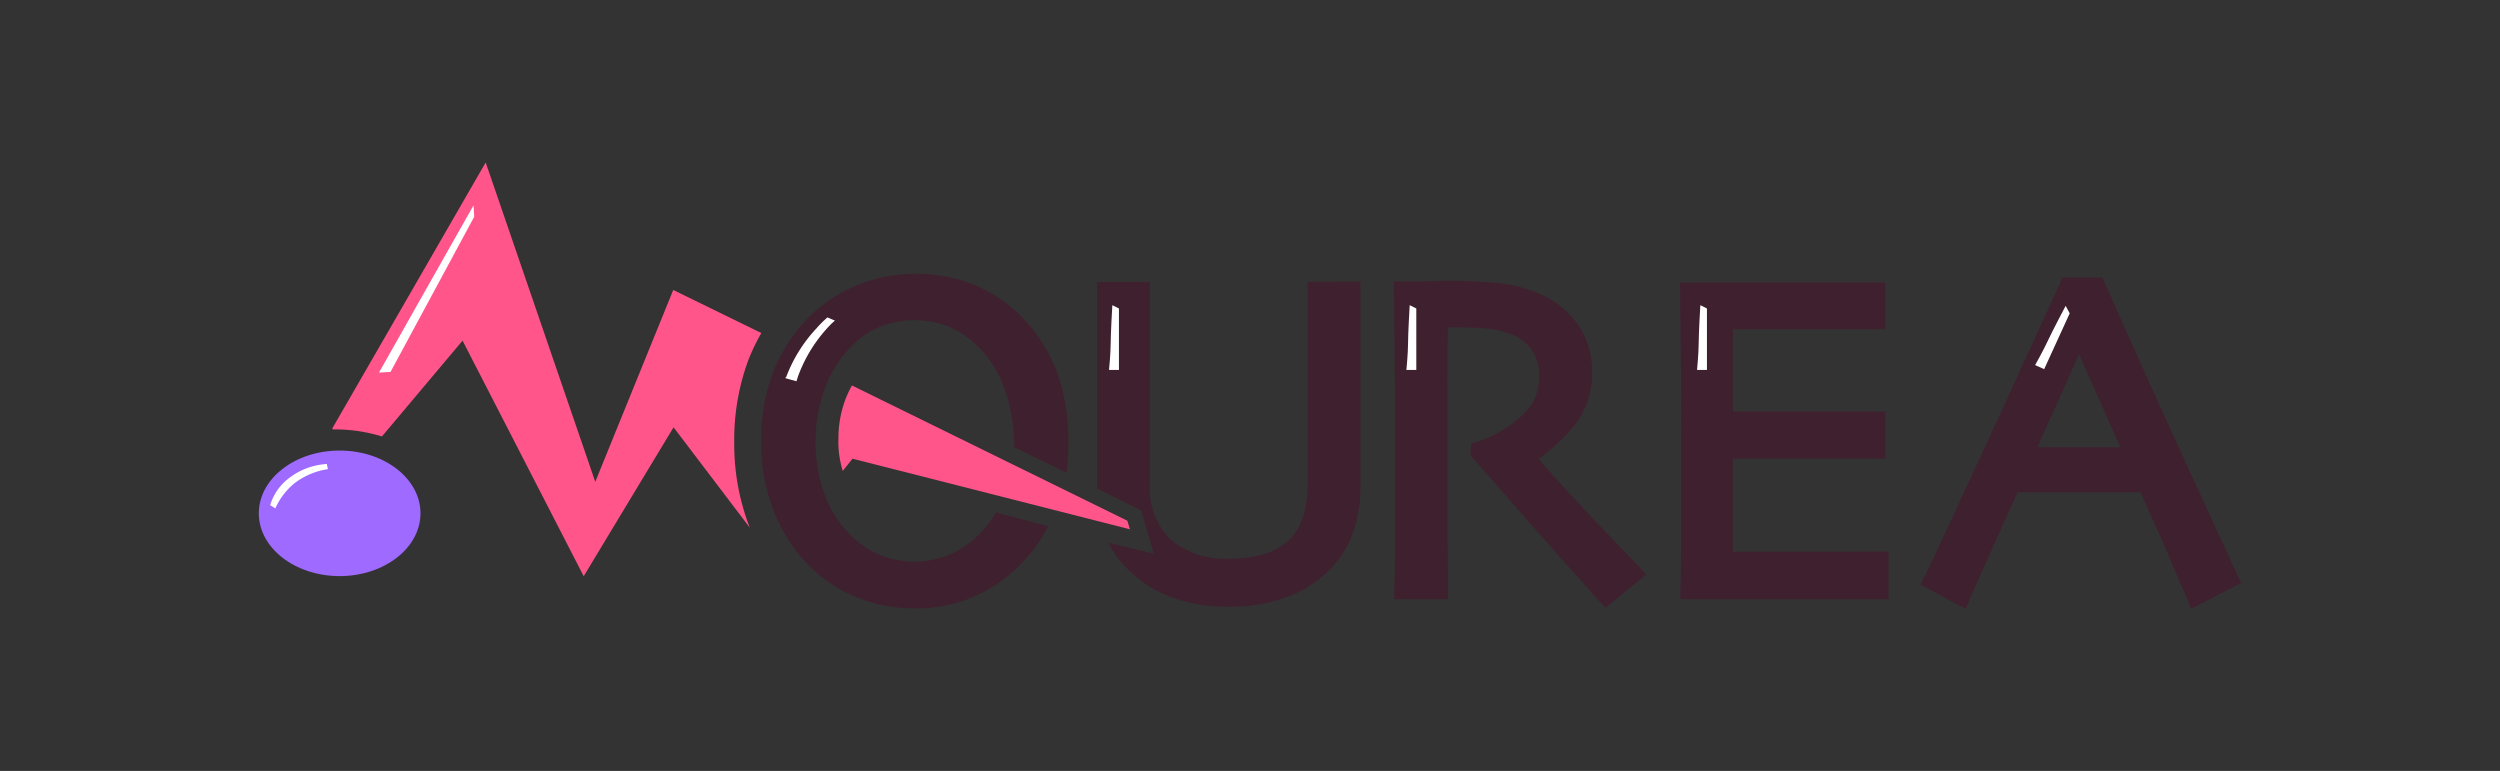 <svg id="图层_1" data-name="图层 1" xmlns="http://www.w3.org/2000/svg" viewBox="0 0 227 70"><rect x="0" y="0" width="227" height="70" fill="#333333" stroke="none"/><defs><style>.cls-1{fill:#3f202e;}.cls-2{fill:#ff558b;}.cls-3{fill:#fff;}.cls-4{fill:#9f6aff;}</style></defs><title>ourea</title><path class="cls-1" d="M145.32,47.81c-2-2.1-3.9-4.16-5.61-6.14a18,18,0,0,0,2.85-2.57,7.56,7.56,0,0,0,2-5.33,7.36,7.36,0,0,0-1.32-4.34,8.17,8.17,0,0,0-3.52-2.78,12.93,12.93,0,0,0-3.47-.93,48.13,48.13,0,0,0-6.94-.17l-2,0h-.75v.75c.07,4.85.1,8.24.1,10.05v3.78c0,3.48,0,6.43,0,8.77s0,3.93-.06,4.75v.75h4.88v-.75q0-1.23-.06-6c0-3.2,0-5.74,0-7.6,0-.82,0-2.22,0-4.19,0-1.79,0-3.84.05-6.13h1c.71,0,1.51,0,2.36.09a8.44,8.44,0,0,1,2.29.5,4.06,4.06,0,0,1,1.93,1.41,3.73,3.73,0,0,1,.69,2.27,5,5,0,0,1-.47,2.38A6,6,0,0,1,138,37.91a10.17,10.17,0,0,1-2,1.38,9.21,9.21,0,0,1-1.9.82l-.5.13-.08.79,0,.3.15.18c3.76,4.3,6.6,7.54,8.44,9.6s2.89,3.25,3.2,3.57l.48.5,3.69-3-.53-.58C148.76,51.38,147.58,50.16,145.32,47.81Z"/><path class="cls-1" d="M169.18,50.09h-.84l-5.12,0h-3.69l-2.19,0c0-.87,0-1.9,0-3.07,0-1.36,0-3.16,0-5.38h3.87l5.86,0,3.38,0h.74V37.36h-.74l-3,0q-2.83,0-6.42,0h-3.67c0-1.15,0-2.36,0-3.59s0-2.59,0-3.88H162c2.33,0,4.3,0,5.86,0l2.58,0h.74V25.65h-.74l-2.66,0c-1.64,0-3.75,0-6.35,0-1.54,0-3,0-4.48,0l-3.64,0h-.75v.76c0,2.66.07,5.31.08,7.86s0,4.57,0,6.11c0,2.8,0,5.52,0,8.14s0,4.31-.07,5.11l0,.77h.77l3.66,0,4.74,0,6.27,0,2.72,0h.75V50.07h-.75Z"/><path class="cls-1" d="M203.19,52.29c-.1-.23-1.49-3.23-4.1-8.92s-5.31-11.64-8-17.73l-.2-.44h-3.61l-.2.44c-2.73,6-5.42,11.88-8,17.45-2.51,5.41-4,8.64-4.37,9.35l-.33.64,4.11,2.22.31-.77c.08-.21.51-1.18,1.28-2.9s1.78-4,3.13-6.94h11.14c1.24,2.75,2.26,5,3,6.81,1.1,2.52,1.27,3,1.29,3l.3.79,4.56-2.36ZM192.52,40.61H185c.55-1.21,1.19-2.65,1.94-4.33s1.29-2.92,1.84-4.12l1.89,4.26Z"/><path class="cls-1" d="M118.74,25.59v.74c0,.19,0,1.32,0,3.39s0,4.71,0,7.92c0,1,0,2,0,3s0,2.12,0,3.23c0,2.39-.59,4.14-1.75,5.22s-3,1.64-5.44,1.64A7.72,7.72,0,0,1,106.3,49a6.58,6.58,0,0,1-1.9-5.12c0-1.11,0-2.18,0-3.23s0-2.07,0-3c0-3.22,0-5.84,0-7.81s0-3.13,0-3.47l0-.77H99.61v.74c0,2.61,0,4.8,0,6.5s0,3.19,0,4.46c0,1.55,0,2.87,0,4s0,2.05,0,2.85v.19l4,2,1.14,3.93-4.11-1A9.23,9.23,0,0,0,102.74,52a10.93,10.93,0,0,0,3.79,2.29,15,15,0,0,0,5.08.8,14.67,14.67,0,0,0,5.08-.82A10.76,10.76,0,0,0,120.46,52a9.32,9.32,0,0,0,2.32-3.43,12.24,12.24,0,0,0,.75-4.45c0-.8,0-1.75,0-2.85s0-2.42,0-4c0-1.27,0-2.75,0-4.46s0-3.9,0-6.5v-.74Z"/><path class="cls-2" d="M102.6,48.06,77.41,41.65l-.89,1.11a9.08,9.08,0,0,1-.39-3,10.06,10.06,0,0,1,.62-3.46A9.18,9.18,0,0,1,77.36,35l25,12.28Z"/><path class="cls-1" d="M90.44,46.52a10.05,10.05,0,0,1-1.64,2.11,8.7,8.7,0,0,1-2.65,1.76,8.27,8.27,0,0,1-6.24,0,8.47,8.47,0,0,1-2.54-1.66A10.35,10.35,0,0,1,74.91,45a14.19,14.19,0,0,1,0-9.76,10.61,10.61,0,0,1,2.38-3.78,8,8,0,0,1,2.63-1.79,8.46,8.46,0,0,1,6.26,0,8.47,8.47,0,0,1,2.53,1.7,10,10,0,0,1,2.52,4,15.23,15.23,0,0,1,.85,5,1.55,1.55,0,0,1,0,.22l4.75,2.33A19.28,19.28,0,0,0,97,40,17.51,17.51,0,0,0,96,33.87a14.39,14.39,0,0,0-3.2-5.07,13,13,0,0,0-4.3-2.92A14.24,14.24,0,0,0,77.59,26a13.14,13.14,0,0,0-4.48,3.15,14.62,14.62,0,0,0-3,4.9,17.07,17.07,0,0,0-1,6,17,17,0,0,0,1.27,6.66,14.57,14.57,0,0,0,3.37,4.93A12.77,12.77,0,0,0,78,54.32a13.87,13.87,0,0,0,5,.92,13.07,13.07,0,0,0,9.67-4,13.41,13.41,0,0,0,2.5-3.46Z"/><path class="cls-3" d="M71.37,34.28a13.31,13.31,0,0,1,2.76-4.46,10.47,10.47,0,0,1,1-1l.68.29c-.11.1-.22.19-.33.3a13.2,13.2,0,0,0-3,4.71c-.06.17-.11.34-.16.5l-1-.28,0-.09"/><path class="cls-3" d="M101,27.71l.6.3v5.58h-.9s.15-1.51.15-2.41S101,27.71,101,27.71Z"/><path class="cls-3" d="M128,27.71l.6.3v5.58h-.9s.15-1.51.15-2.41S128,27.71,128,27.71Z"/><path class="cls-3" d="M154.39,27.71l.6.3v5.58h-.9s.15-1.51.15-2.41S154.39,27.71,154.39,27.71Z"/><path class="cls-3" d="M187.56,27.77l.37.68-1.57,3.43-.75,1.64-.82-.37s.77-1.37,1.15-2.2S187.56,27.77,187.56,27.77Z"/><path class="cls-2" d="M67.9,32.83a17.54,17.54,0,0,1,1.23-2.59l-8-3.91L54.05,43.75l-9.95-29L30.19,38.87a.08.08,0,0,0,.08.12,14.56,14.56,0,0,1,4.41.64L42,30.93,53,52.32,61.16,38.8l6.92,9.11a20.85,20.85,0,0,1-1.41-7.75A20.88,20.88,0,0,1,67.9,32.83Z"/><polygon class="cls-3" points="35.46 33.77 34.41 33.83 43 18.64 43.06 19.68 35.46 33.77"/><ellipse class="cls-4" cx="30.84" cy="46.61" rx="7.34" ry="5.7"/><path class="cls-3" d="M26.7,43.91A6.24,6.24,0,0,0,25,46.16l-.47-.29a4.79,4.79,0,0,1,1.68-2.43,6.21,6.21,0,0,1,3.47-1.31l.09.47A6.56,6.56,0,0,0,26.7,43.91Z"/></svg>